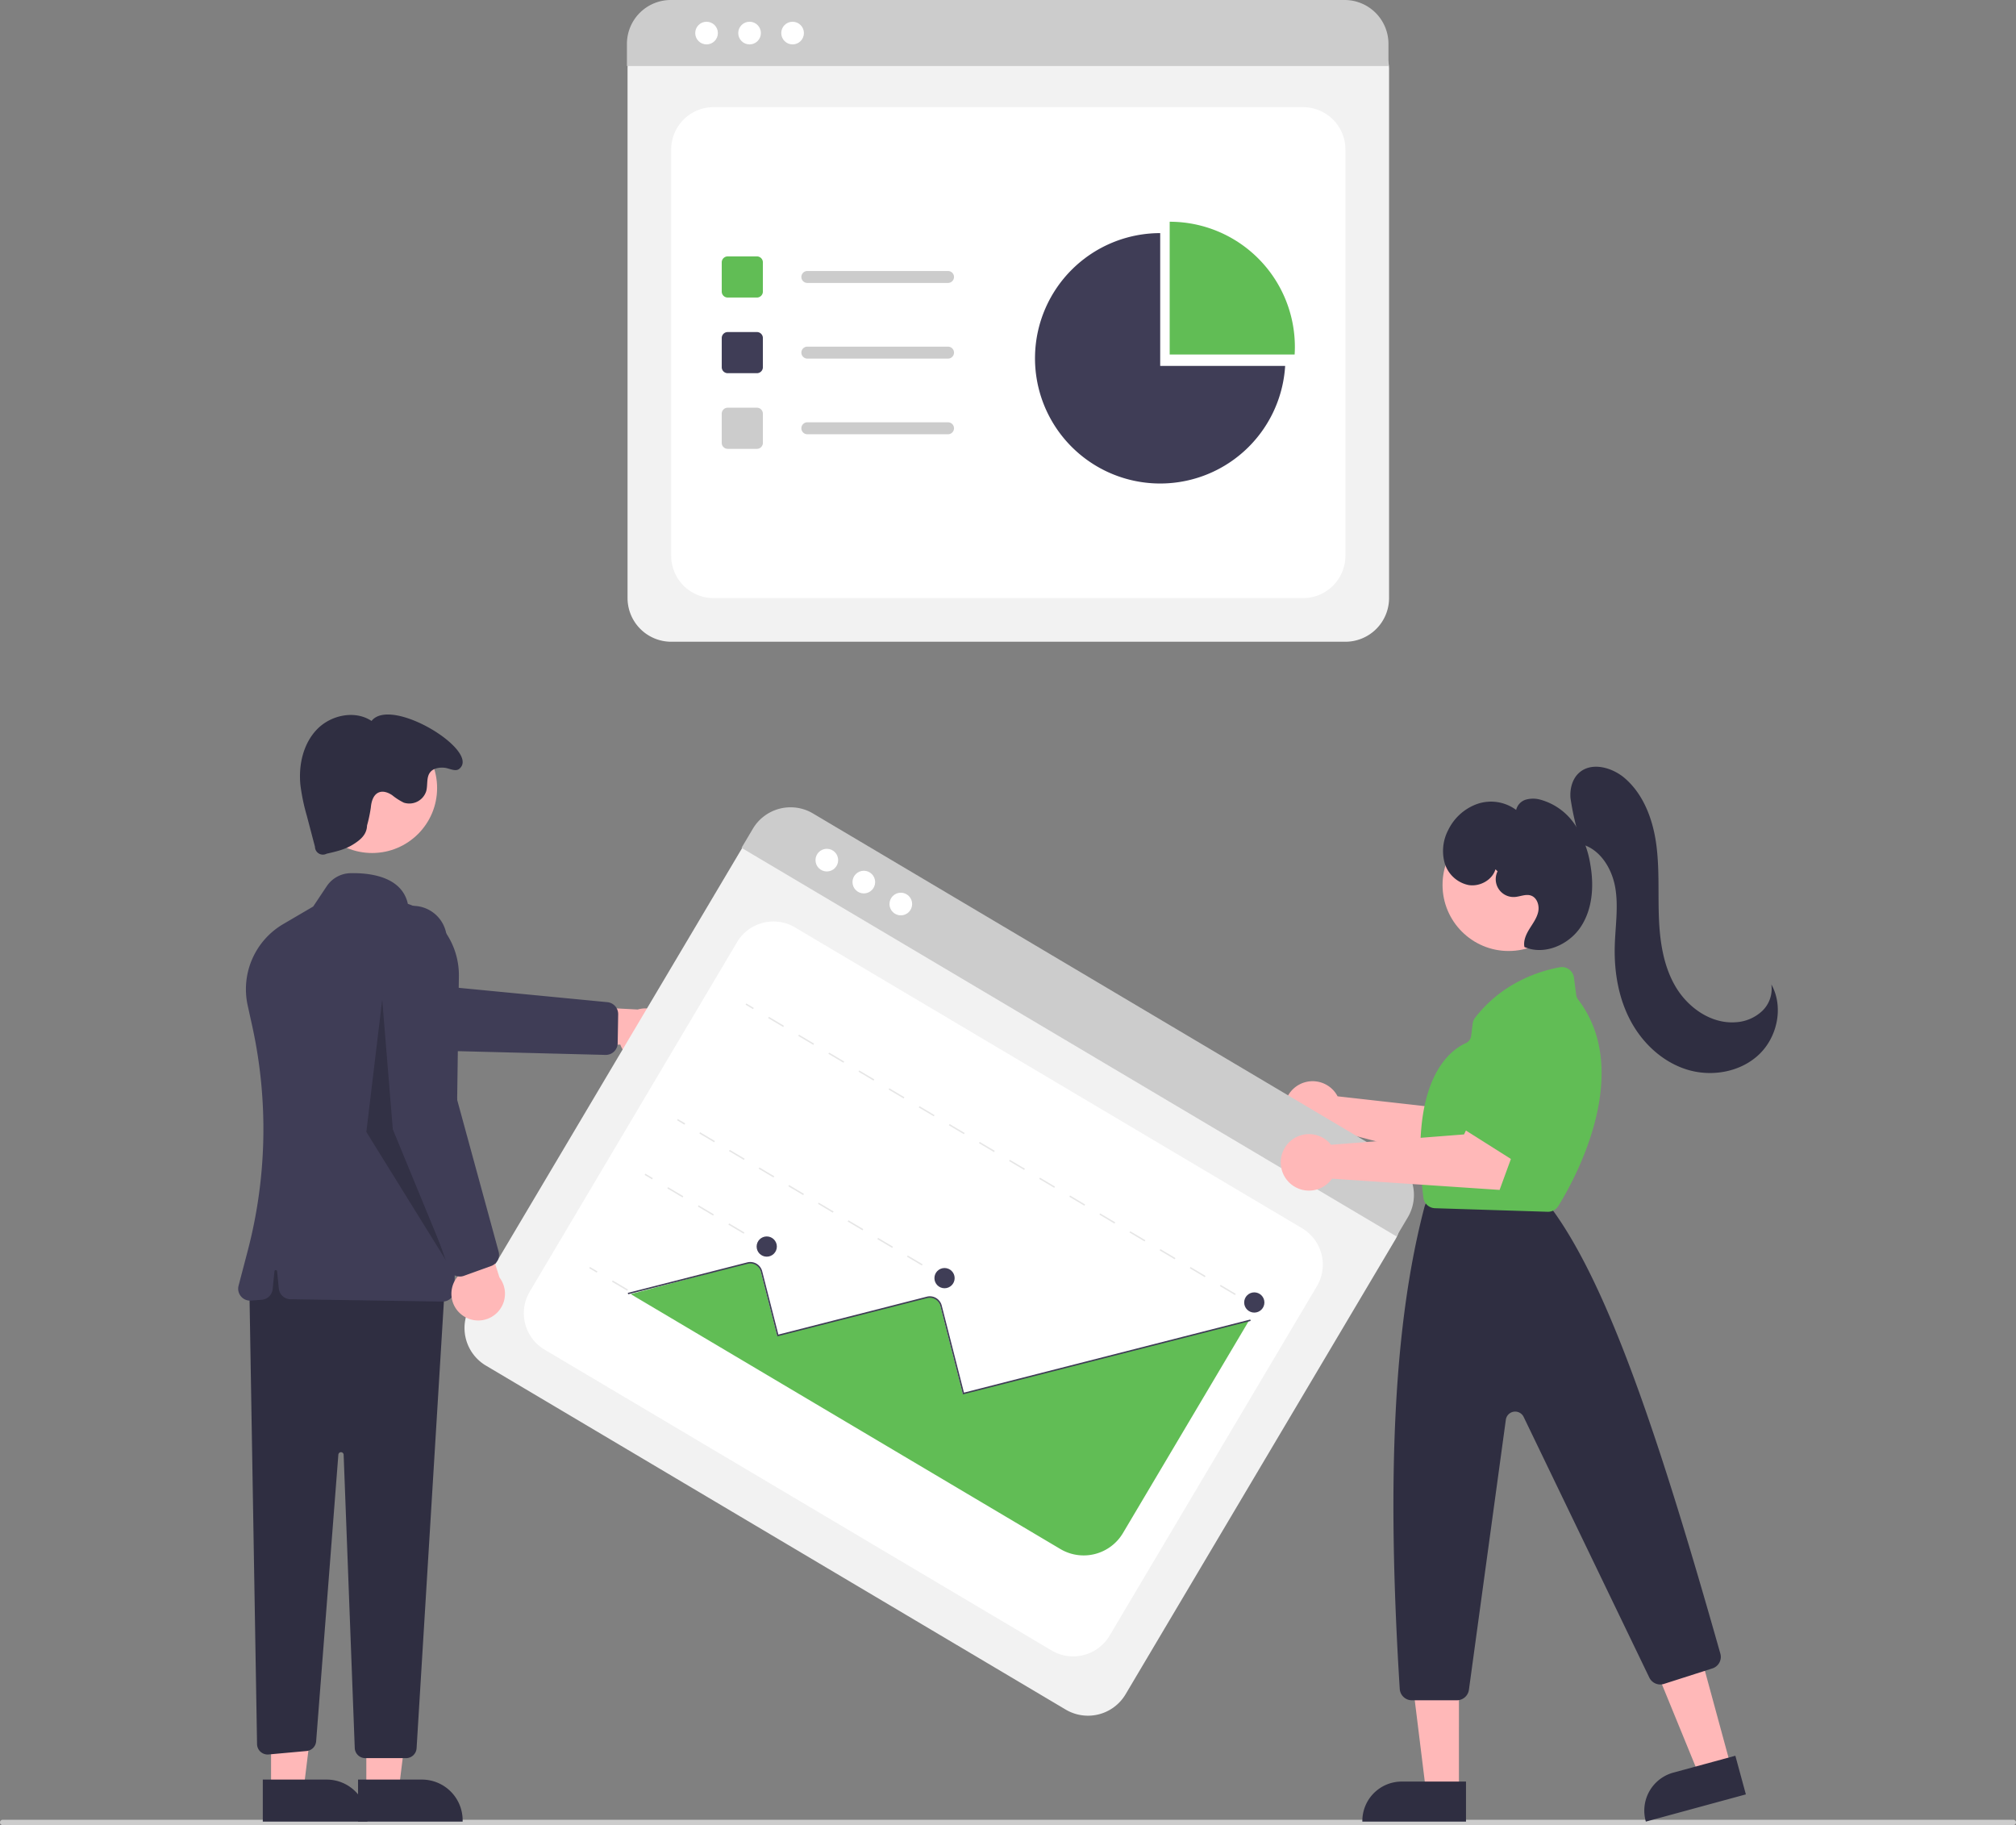 <svg xmlns="http://www.w3.org/2000/svg" data-name="Layer 1" width="762" height="689.787" viewBox="0 0 762 689.787" xmlns:xlink="http://www.w3.org/1999/xlink"><rect x="0" y="0" width="762" height="689.787" fill="#808080" stroke="none"/><path d="M727.535,347.654H472.697a16.519,16.519,0,0,1-16.5-16.5V131a12.102,12.102,0,0,1,12.088-12.088h263.454A12.311,12.311,0,0,1,744.035,131.209V331.154A16.519,16.519,0,0,1,727.535,347.654Z" transform="translate(-219 -105.106)" fill="#f2f2f2"/><path d="M488.697,331.154H711.535a16,16,0,0,0,16-16V161.606a16,16,0,0,0-16-16H488.697a16,16,0,0,0-16,16V315.154A16,16,0,0,0,488.697,331.154Z" transform="translate(-219 -105.106)" fill="#fff"/><path d="M743.805,130.057H455.965v-8.4a16.574,16.574,0,0,1,16.56-16.55H727.245a16.574,16.574,0,0,1,16.56,16.55Z" transform="translate(-219 -105.106)" fill="#ccc"/><circle cx="267.06" cy="12.5" r="4.283" fill="#fff"/><circle cx="283.319" cy="12.5" r="4.283" fill="#fff"/><circle cx="299.578" cy="12.5" r="4.283" fill="#fff"/><path d="M505.095,217.562h-11.036a2.26,2.26,0,0,1-2.257-2.257V204.269a2.26,2.26,0,0,1,2.257-2.257h11.036a2.26,2.26,0,0,1,2.257,2.257v11.036A2.26,2.26,0,0,1,505.095,217.562Z" transform="translate(-219 -105.106)" fill="#61bd55"/><path d="M505.095,246.156h-11.036a2.26,2.26,0,0,1-2.257-2.257v-11.036a2.26,2.26,0,0,1,2.257-2.257h11.036a2.26,2.26,0,0,1,2.257,2.257v11.036A2.26,2.26,0,0,1,505.095,246.156Z" transform="translate(-219 -105.106)" fill="#3f3d56"/><path d="M505.095,274.749h-11.036a2.26,2.26,0,0,1-2.257-2.257v-11.036a2.26,2.26,0,0,1,2.257-2.257h11.036a2.26,2.26,0,0,1,2.257,2.257v11.036A2.26,2.26,0,0,1,505.095,274.749Z" transform="translate(-219 -105.106)" fill="#ccc"/><path d="M577.331,212.044H524.157a2.257,2.257,0,0,1,0-4.515h53.174a2.257,2.257,0,1,1,0,4.515Z" transform="translate(-219 -105.106)" fill="#ccc"/><path d="M577.331,240.638H524.157a2.257,2.257,0,0,1,0-4.515h53.174a2.257,2.257,0,1,1,0,4.515Z" transform="translate(-219 -105.106)" fill="#ccc"/><path d="M577.331,269.231H524.157a2.257,2.257,0,0,1,0-4.515h53.174a2.257,2.257,0,1,1,0,4.515Z" transform="translate(-219 -105.106)" fill="#ccc"/><path d="M708.341,239.097c.057-.949.089-1.905.089-2.868a47.318,47.318,0,0,0-47.318-47.318v50.185Z" transform="translate(-219 -105.106)" fill="#61bd55"/><path d="M657.528,243.399V193.213a47.318,47.318,0,1,0,47.229,50.185Z" transform="translate(-219 -105.106)" fill="#3f3d56"/><path d="M980,794.894H220a1,1,0,0,1,0-2H980a1,1,0,0,1,0,2Z" transform="translate(-219 -105.106)" fill="#ccc"/><path d="M723.69,518.032a10.703,10.703,0,0,1,.89,1.431l50.113,5.635,7.288-9.847,16.299,9.057L783.933,548.228l-61.396-16.113A10.673,10.673,0,1,1,723.69,518.032Z" transform="translate(-219 -105.106)" fill="#ffb8b8"/><path d="M467.987,505.094a10.056,10.056,0,0,1-14.525-5.175l-35.727.745,9.898-15.712,32.41,1.701a10.11,10.11,0,0,1,7.945,18.441Z" transform="translate(-219 -105.106)" fill="#ffb8b8"/><path d="M452.285,500.596a4.509,4.509,0,0,1-4.428,3.213l-65.387-1.661-59.206-17.53a12.819,12.819,0,1,1,7.633-24.472l53.49,17.538,64.201,6.196a4.524,4.524,0,0,1,4.067,4.556l-.186,10.951A4.523,4.523,0,0,1,452.285,500.596Z" transform="translate(-219 -105.106)" fill="#3f3d56"/><polygon points="138.461 676.601 150.72 676.6 156.553 629.312 138.459 629.313 138.461 676.601" fill="#ffb8b8"/><path d="M354.333,777.704l24.144-.001h.001a15.386,15.386,0,0,1,15.386,15.386v.5l-39.531.001Z" transform="translate(-219 -105.106)" fill="#2f2e41"/><polygon points="102.461 676.601 114.72 676.6 120.553 629.312 102.459 629.313 102.461 676.601" fill="#ffb8b8"/><path d="M318.333,777.704l24.144-.001h.001a15.386,15.386,0,0,1,15.386,15.386v.5l-39.531.001Z" transform="translate(-219 -105.106)" fill="#2f2e41"/><path d="M313.233,590.599l2.927,173.694a4,4,0,0,0,4.362,3.916l14.346-1.304a4,4,0,0,0,3.626-3.674l8.399-108.345a1,1,0,0,1,1.996.039l4.198,110.826a4,4,0,0,0,3.997,3.849h15.386a4,4,0,0,0,3.993-3.756L387.233,589.599l-64-16Z" transform="translate(-219 -105.106)" fill="#2f2e41"/><circle cx="140.654" cy="297.835" r="24.561" fill="#ffb8b8"/><path d="M386.292,597.039c-.024,0-.048-.001-.072-.001l-57.431-.884a4.5,4.5,0,0,1-4.408-4.052l-.65-6.503a.5.5,0,0,0-.995,0l-.672,6.717a4.494,4.494,0,0,1-4.133,4.038l-4.059.312a4.499,4.499,0,0,1-4.698-5.628l3.495-13.324a181.54,181.54,0,0,0,1.698-84.66l-1.737-7.899a28.528,28.528,0,0,1,13.47-30.816l11.28-6.612,5.118-7.677a11.085,11.085,0,0,1,8.978-4.923c7.139-.156,19.386,1.151,21.687,11.591a28.501,28.501,0,0,1,19.282,27.441l-1.657,118.442a4.501,4.501,0,0,1-4.497,4.438Z" transform="translate(-219 -105.106)" fill="#3f3d56"/><path d="M357.733,417.099c-.101,3.472-2.511,5.481-5.471,7.299s-6.419,2.607-9.808,3.368a2.999,2.999,0,0,1-4.405-2.625l-3.108-11.823a74.841,74.841,0,0,1-2.393-11.537c-.749-7.509,1.031-15.587,6.272-21.016s14.331-7.358,20.612-3.175c7.454-9.52,41.523,11.513,33.119,18.133-1.495,1.178-3.781-.312-5.678-.457s-4.025.189-5.23,1.662c-1.575,1.924-.889,4.791-1.538,7.191a6.714,6.714,0,0,1-8.484,4.348,23.089,23.089,0,0,1-4.4-2.829c-1.456-.97-3.295-1.686-4.934-1.075-2.16.806-2.927,3.45-3.122,5.748A53.235,53.235,0,0,1,357.733,417.099Z" transform="translate(-219 -105.106)" fill="#2f2e41"/><polygon points="144.469 377.819 148.469 426.819 169.469 477.819 138.469 427.819 144.469 377.819" opacity="0.2"/><path d="M621.819,751.253,402.649,621.226a16.519,16.519,0,0,1-5.772-22.609L499.002,426.477a12.102,12.102,0,0,1,16.564-4.229L742.145,556.671a12.311,12.311,0,0,1,4.301,16.851L644.429,745.481A16.519,16.519,0,0,1,621.819,751.253Z" transform="translate(-219 -105.106)" fill="#f2f2f2"/><path d="M424.828,615.199,616.477,728.898a16,16,0,0,0,21.924-5.597l78.345-132.057a16,16,0,0,0-5.597-21.924L519.5,455.621a16,16,0,0,0-21.924,5.597l-78.345,132.057A16,16,0,0,0,424.828,615.199Z" transform="translate(-219 -105.106)" fill="#fff"/><path d="M746.837,572.412,499.284,425.547l4.286-7.225a16.574,16.574,0,0,1,22.686-5.784L745.326,542.505a16.574,16.574,0,0,1,5.798,22.683Z" transform="translate(-219 -105.106)" fill="#ccc"/><circle cx="312.52" cy="325.089" r="4.283" fill="#fff"/><circle cx="326.503" cy="333.384" r="4.283" fill="#fff"/><circle cx="340.486" cy="341.68" r="4.283" fill="#fff"/><rect x="692.753" y="596.915" width="0.546" height="3.276" transform="translate(-394.356 784.074) rotate(-59.321)" fill="#e6e6e6"/><path d="M685.786,594.575l-5.692-3.377.279-.47,5.692,3.377Zm-11.384-6.754-5.692-3.377.279-.47,5.692,3.377Zm-11.384-6.754-5.692-3.377.279-.47,5.692,3.377Zm-11.384-6.754-5.692-3.377.279-.47,5.692,3.377Zm-11.384-6.754-5.692-3.377.279-.47,5.692,3.377Zm-11.384-6.754-5.692-3.377.279-.47,5.692,3.377Zm-11.384-6.754-5.692-3.377.279-.47,5.692,3.377Zm-11.384-6.754-5.692-3.377.279-.47,5.692,3.377Zm-11.384-6.754-5.692-3.377.279-.47,5.692,3.377Zm-11.384-6.754-5.692-3.377.279-.47,5.692,3.377Zm-11.384-6.754-5.692-3.377.279-.47,5.692,3.377Zm-11.384-6.754-5.692-3.377.279-.47,5.692,3.377Zm-11.384-6.754-5.692-3.377.279-.47,5.692,3.377Zm-11.384-6.754-5.692-3.377.279-.47,5.692,3.377Zm-11.384-6.754-5.692-3.377.279-.47,5.692,3.377Zm-11.384-6.754-5.692-3.377.279-.47,5.692,3.377Z" transform="translate(-219 -105.106)" fill="#e6e6e6"/><rect x="502.093" y="483.803" width="0.546" height="3.276" transform="translate(-390.454 564.7) rotate(-59.321)" fill="#e6e6e6"/><rect x="574.331" y="585.704" width="0.546" height="3.276" transform="translate(-442.713 676.735) rotate(-59.321)" fill="#e6e6e6"/><path d="M567.448,583.414,561.84,580.087l.279-.47,5.608,3.327Zm-11.215-6.654-5.608-3.327.279-.47,5.608,3.327ZM545.017,570.107,539.409,566.78l.279-.47,5.608,3.327Zm-11.215-6.654-5.608-3.327.279-.47,5.608,3.327Zm-11.215-6.654-5.608-3.327.279-.47,5.608,3.327ZM511.371,550.146l-5.608-3.327.279-.47,5.608,3.327ZM500.156,543.492l-5.608-3.327.279-.47,5.608,3.327Zm-11.215-6.654-5.608-3.327.279-.47,5.608,3.327Z" transform="translate(-219 -105.106)" fill="#e6e6e6"/><rect x="476.183" y="527.476" width="0.546" height="3.276" transform="translate(-440.705 563.806) rotate(-59.321)" fill="#e6e6e6"/><rect x="507.128" y="573.77" width="0.546" height="3.276" transform="translate(-465.364 613.094) rotate(-59.321)" fill="#e6e6e6"/><path d="M500.083,571.384l-5.769-3.423.279-.47,5.769,3.423Zm-11.539-6.846L482.775,561.116l.279-.47,5.769,3.423Zm-11.539-6.846-5.769-3.423.279-.47,5.769,3.423Z" transform="translate(-219 -105.106)" fill="#e6e6e6"/><rect x="463.924" y="548.139" width="0.546" height="3.276" transform="translate(-464.479 563.383) rotate(-59.321)" fill="#e6e6e6"/><rect x="486.208" y="609.032" width="0.546" height="3.276" transform="translate(-505.935 612.372) rotate(-59.321)" fill="#e6e6e6"/><path d="M479.164,606.646l-5.769-3.423.279-.47,5.769,3.423Zm-11.539-6.846-5.769-3.423.279-.47,5.769,3.423Zm-11.539-6.846-5.769-3.423.279-.47,5.769,3.423Z" transform="translate(-219 -105.106)" fill="#e6e6e6"/><rect x="443.005" y="583.4" width="0.546" height="3.276" transform="translate(-505.051 562.662) rotate(-59.321)" fill="#e6e6e6"/><path d="M457.402,594.222l162.41,96.352a17.265,17.265,0,0,0,23.632-6.033l47.453-79.986-.327-.181L582.905,631.856l-8.529-33.394a4.124,4.124,0,0,0-2.388-2.787,4.394,4.394,0,0,0-2.818-.158l-56.421,14.399-6.237-24.415a4.14,4.14,0,0,0-5.036-2.988C501.095,582.615,464.381,592.343,457.402,594.222Z" transform="translate(-219 -105.106)" fill="#61bd55"/><path d="M456.431,594.281l-.135-.529,45.149-11.526a4.646,4.646,0,0,1,5.645,3.349l6.11,23.935,56.108-14.323a4.646,4.646,0,0,1,5.645,3.349l8.402,32.914,108.226-27.628.135.529-108.755,27.763-8.537-33.443a4.095,4.095,0,0,0-4.981-2.955l-56.637,14.458-6.245-24.464a4.1,4.1,0,0,0-4.981-2.955Z" transform="translate(-219 -105.106)" fill="#3f3d56"/><circle cx="289.81" cy="471.138" r="3.822" fill="#3f3d56"/><circle cx="357.012" cy="483.072" r="3.822" fill="#3f3d56"/><circle cx="474.092" cy="492.276" r="3.822" fill="#3f3d56"/><path d="M393.379,601.917a10.056,10.056,0,0,1-.318-15.416l-13.379-33.136,18.202,3.676,9.914,30.903a10.11,10.11,0,0,1-14.42,13.973Z" transform="translate(-219 -105.106)" fill="#ffb8b8"/><path d="M393.158,587.561a4.509,4.509,0,0,1-4.576-2.999L366.924,522.843l-4.628-61.573a12.819,12.819,0,1,1,25.588-1.551l2.591,56.233,16.997,62.219a4.524,4.524,0,0,1-2.815,5.42l-10.304,3.713A4.522,4.522,0,0,1,393.158,587.561Z" transform="translate(-219 -105.106)" fill="#3f3d56"/><path d="M794.719,532.875a4.59,4.59,0,0,1-1.116-.697l-20.141-16.967a4.575,4.575,0,0,1-.294-6.728l18.277-18.352a4.552,4.552,0,0,1,5.93-.472L811.196,499.695a4.578,4.578,0,0,1,1.448,5.658l-11.957,25.281a4.58,4.58,0,0,1-5.969,2.24Z" transform="translate(-219 -105.106)" fill="#61bd55"/><polygon points="654.276 667.73 642.247 671.003 623.898 626.162 641.652 621.332 654.276 667.73" fill="#ffb8b8"/><path d="M853.3,773.576H877.593a0,0,0,0,1,0,0v15.138a0,0,0,0,1,0,0H838.413a0,0,0,0,1,0,0v-.251A14.887,14.887,0,0,1,853.3,773.576Z" transform="translate(-393.982 147.552) rotate(-15.221)" fill="#2f2e41"/><polygon points="551.441 676.909 538.975 676.908 533.044 628.823 551.444 628.824 551.441 676.909" fill="#ffb8b8"/><path d="M529.819,673.346h24.293a0,0,0,0,1,0,0v15.138a0,0,0,0,1,0,0H514.933a0,0,0,0,1,0,0v-.251A14.887,14.887,0,0,1,529.819,673.346Z" fill="#2f2e41"/><circle cx="570.221" cy="334.453" r="24.975" fill="#ffb8b8"/><path d="M769.678,747.731h-17.036a4.589,4.589,0,0,1-4.571-4.294c-5.076-80.699-2.107-138.586,9.345-182.173a4.757,4.757,0,0,1,.185-.561l.912-2.281a4.554,4.554,0,0,1,4.249-2.877h35.033a4.568,4.568,0,0,1,3.474,1.598l4.758,5.552c.093.108.18.218.263.335,21.457,29.922,40.686,88.42,62.956,167.047a4.561,4.561,0,0,1-3.008,5.61l-18.308,5.859a4.6,4.6,0,0,1-5.516-2.371l-47.51-98.54a3.559,3.559,0,0,0-6.732,1.064l-13.959,102.078A4.593,4.593,0,0,1,769.678,747.731Z" transform="translate(-219 -105.106)" fill="#2f2e41"/><path d="M804.107,563.101c-.048,0-.096-.001-.144-.002l-42.554-1.344a4.561,4.561,0,0,1-4.402-4.021c-5.394-43.665,9.4-55.363,16.011-58.365a3.518,3.518,0,0,0,2.046-2.789l.572-4.577a4.559,4.559,0,0,1,.904-2.222c10.365-13.428,24.519-17.727,32.034-19.095a4.569,4.569,0,0,1,5.34,3.914l.857,6.572a3.62,3.62,0,0,0,.725,1.72c21.617,28.26-2.465,69.987-7.513,78.064h0A4.584,4.584,0,0,1,804.107,563.101Z" transform="translate(-219 -105.106)" fill="#61bd55"/><path d="M816.7,424.027a103.572,103.572,0,0,1-4.093-17.253c-.273-3.41.601-7.079,3.084-9.432,4.648-4.403,12.544-2.306,17.404,1.861,7.024,6.023,10.527,15.278,11.851,24.435s.741,18.47,1.06,27.717,1.641,18.755,6.356,26.717,13.463,14.073,22.691,13.395a15.969,15.969,0,0,0,9.996-4.236,11.591,11.591,0,0,0,3.481-10.065c4.716,8.445,2.326,19.892-4.709,26.531s-17.856,8.516-27.104,5.681-16.86-9.942-21.407-18.48-6.213-18.401-5.971-28.071c.185-7.426,1.448-14.913.193-22.234s-5.837-14.755-13.062-16.479Z" transform="translate(-219 -105.106)" fill="#2f2e41"/><path d="M784.253,433.652c-1.232,4.115-5.944,6.653-10.183,5.957a11.941,11.941,0,0,1-9.012-8.285,17.056,17.056,0,0,1,1.333-12.503,19.471,19.471,0,0,1,11.141-9.923,15.987,15.987,0,0,1,14.537,2.323,5.346,5.346,0,0,1,3.736-3.907,10.216,10.216,0,0,1,5.606.083,23.1,23.1,0,0,1,12.857,9.353A37.59,37.59,0,0,1,820.094,431.77c1.434,8.052.905,16.85-3.617,23.665s-13.774,10.839-21.28,7.59c-.468-2.393.641-4.802,1.923-6.875s2.803-4.093,3.296-6.481-.452-5.308-2.761-6.089c-1.97-.666-4.071.413-6.147.543a6.735,6.735,0,0,1-6.461-9.705Z" transform="translate(-219 -105.106)" fill="#2f2e41"/><path d="M720.956,536.54a10.703,10.703,0,0,1,1.144,1.238l50.277-3.913,5.301-11.045,17.714,5.822-9.581,26.195-63.332-4.25a10.673,10.673,0,1,1-1.523-14.048Z" transform="translate(-219 -105.106)" fill="#ffb8b8"/><path d="M795.119,546.09a4.59,4.59,0,0,1-1.201-.538L771.653,531.489a4.575,4.575,0,0,1-1.208-6.625l15.605-20.672a4.552,4.552,0,0,1,5.811-1.276l15.06,8.059a4.578,4.578,0,0,1,2.206,5.408l-8.4,26.675a4.58,4.58,0,0,1-5.608,3.032Z" transform="translate(-219 -105.106)" fill="#61bd55"/></svg>